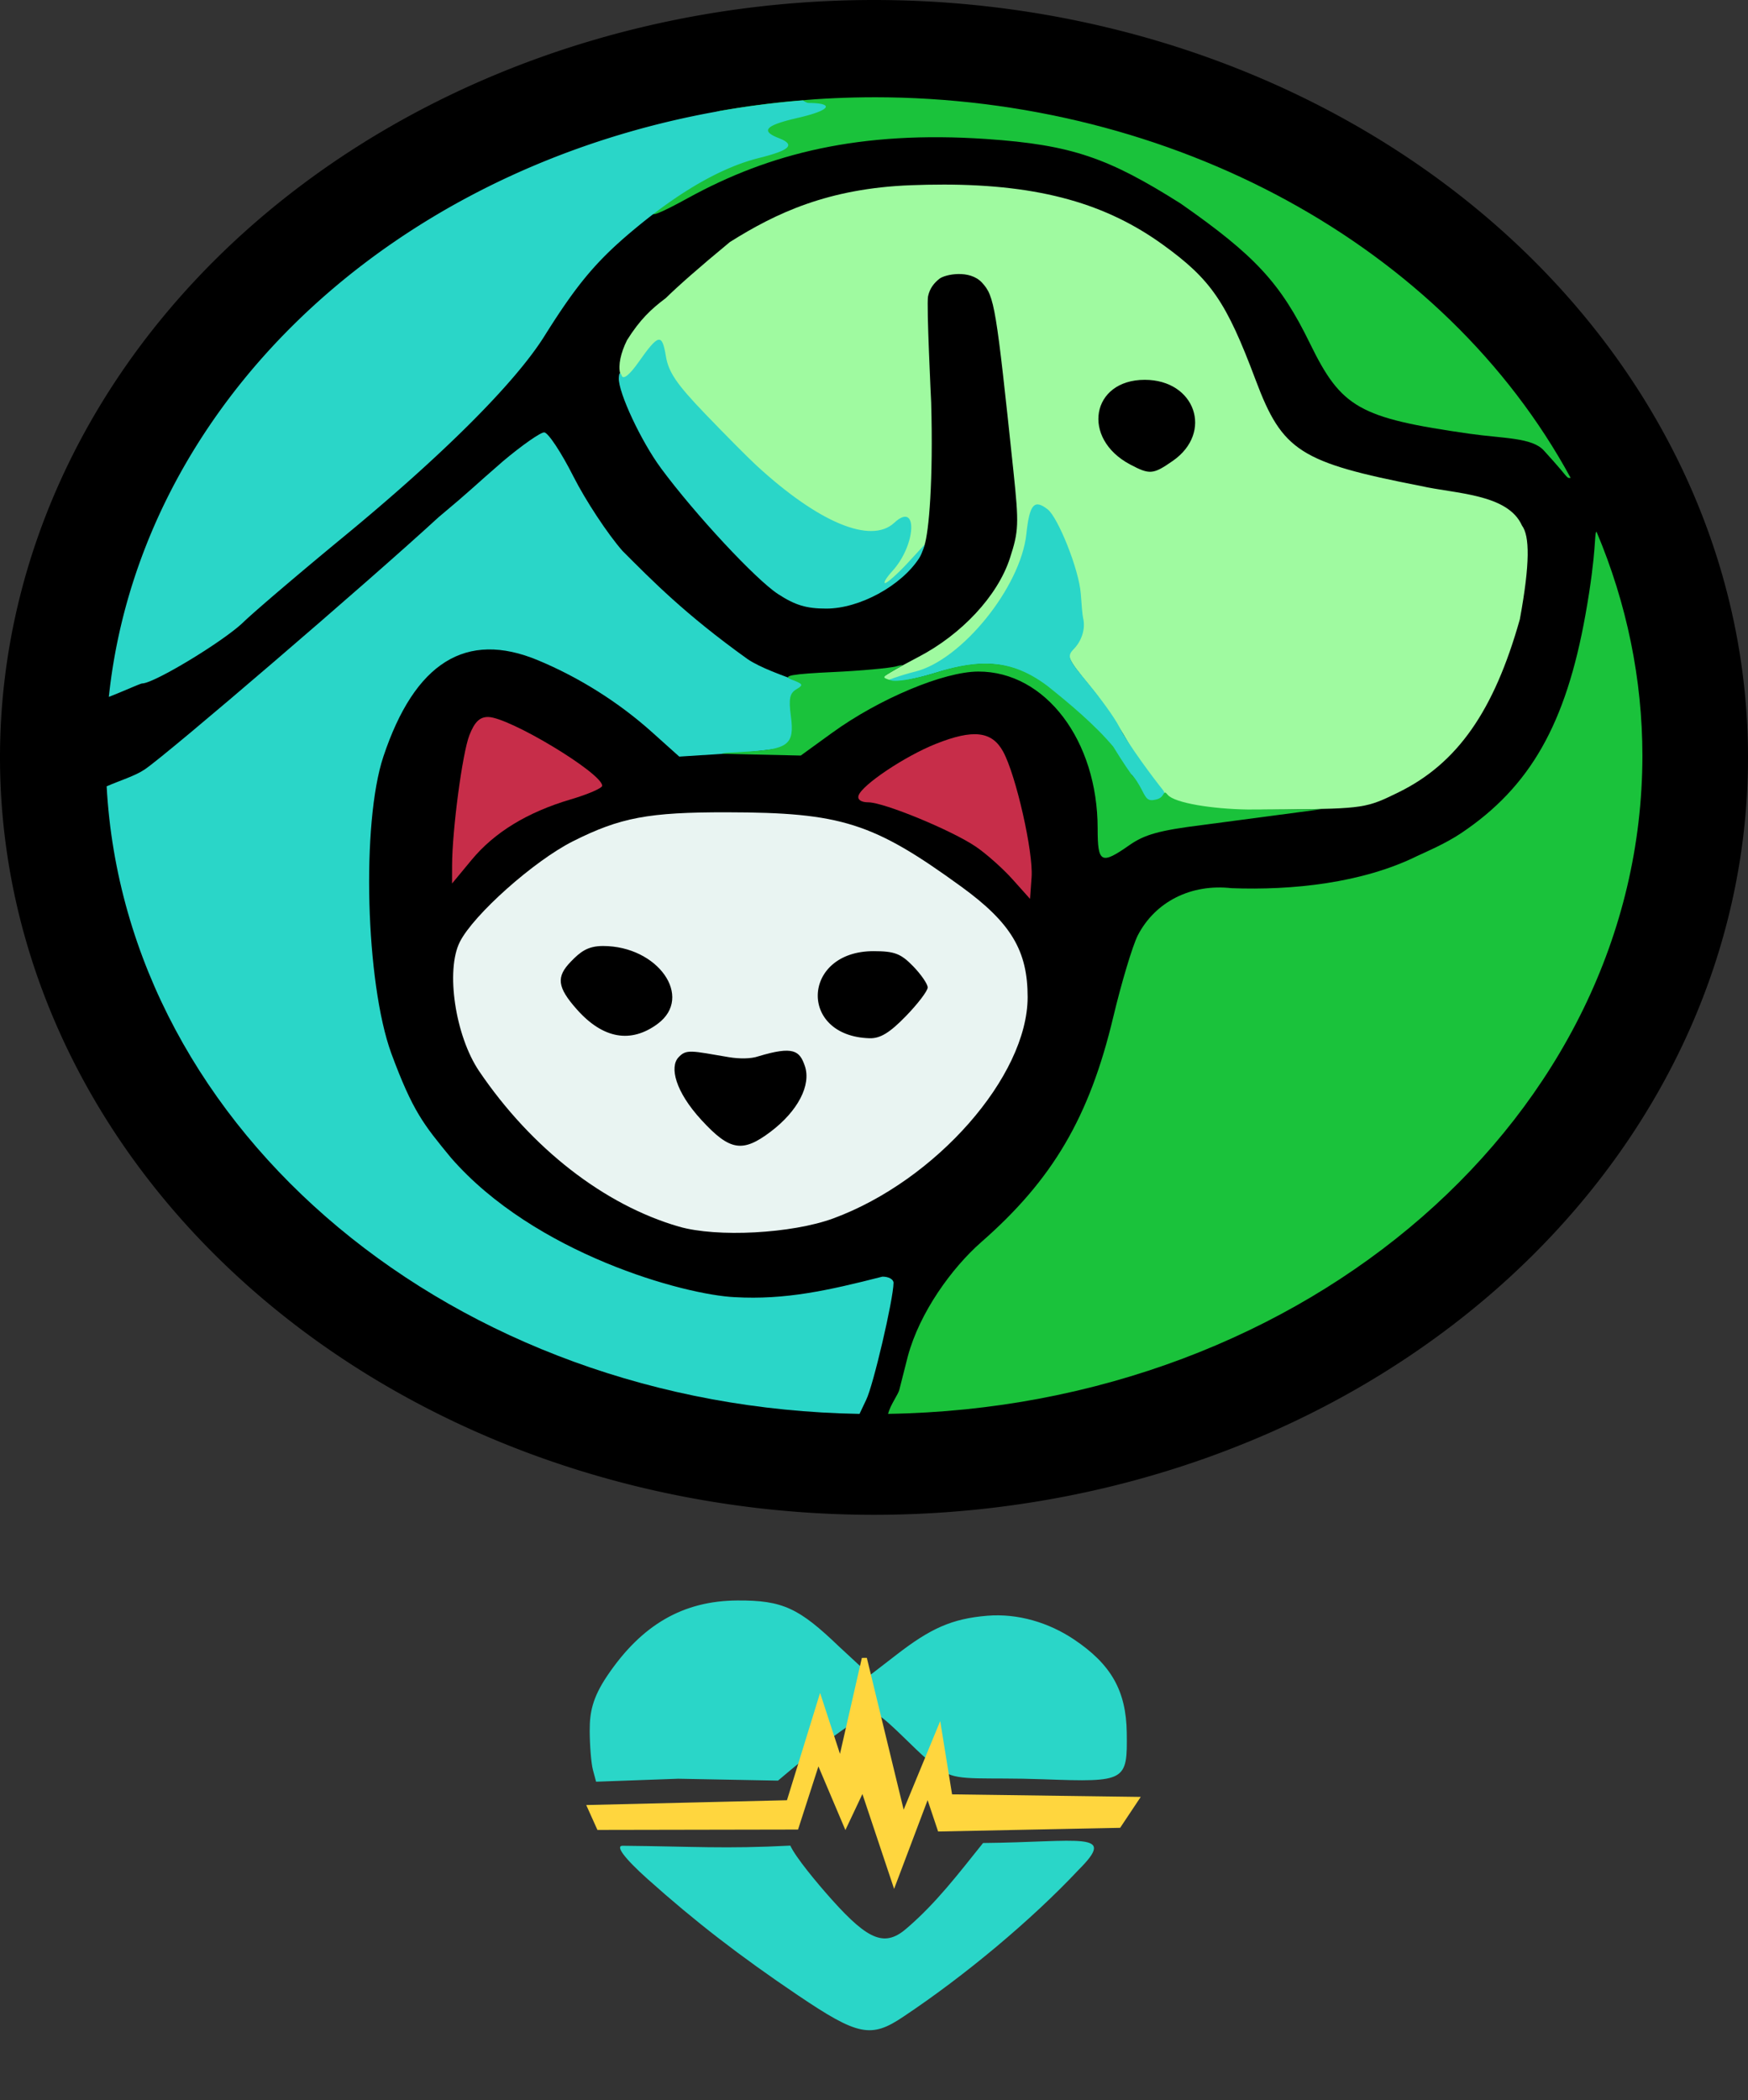 <?xml version="1.0" encoding="UTF-8" standalone="no"?>
<!-- Created with Inkscape (http://www.inkscape.org/) -->

<svg
   width="90.766mm"
   height="109.027mm"
   viewBox="0 0 90.766 109.027"
   version="1.1"
   id="svg331"
   inkscape:version="1.2.2 (b0a8486541, 2022-12-01)"
   sodipodi:docname="logo_ink.svg"
   xmlns:inkscape="http://www.inkscape.org/namespaces/inkscape"
   xmlns:sodipodi="http://sodipodi.sourceforge.net/DTD/sodipodi-0.dtd"
   xmlns="http://www.w3.org/2000/svg"
   xmlns:svg="http://www.w3.org/2000/svg">
  <rect x="0" y="0" width="90.766" height="109.027" fill="#333333" stroke="none"/>
  <sodipodi:namedview
     id="namedview333"
     pagecolor="#ffffff"
     bordercolor="#666666"
     borderopacity="1.0"
     inkscape:showpageshadow="2"
     inkscape:pageopacity="0.0"
     inkscape:pagecheckerboard="0"
     inkscape:deskcolor="#d1d1d1"
     inkscape:document-units="mm"
     showgrid="true"
     showguides="true"
     inkscape:zoom="0.5"
     inkscape:cx="-306"
     inkscape:cy="462"
     inkscape:window-width="1920"
     inkscape:window-height="1080"
     inkscape:window-x="0"
     inkscape:window-y="0"
     inkscape:window-maximized="1"
     inkscape:current-layer="layer2">
    <inkscape:grid
       type="xygrid"
       id="grid471"
       originx="-4.263"
       originy="-3.141" />
  </sodipodi:namedview>
  <defs
     id="defs328" />
  <ellipse
     style="display:inline;fill:#000000;fill-opacity:1;stroke:none;stroke-width:0.31;stroke-miterlimit:4;stroke-dasharray:none;stroke-opacity:1"
     id="path469"
     cx="45.383"
     cy="39.323"
     rx="44.579"
     ry="38.871" />
  <g
     inkscape:groupmode="layer"
     id="layer3"
     inkscape:label="Calque 2"
     transform="matrix(0.981,0,0,1.01,-2.281,-3.893)"
     style="display:inline">
    <path
       d="m 38.255,66.906 c -3.953,-1.115 -7.799,-4.022 -10.566,-7.986 -1.266,-1.815 -1.785,-5.183 -1.024,-6.648 0.727,-1.4 3.923,-4.163 5.979,-5.169 2.507,-1.226 4.008,-1.5 8.172,-1.493 6.039,0.01 7.728,0.531 12.395,3.825 2.626,1.854 3.512,3.288 3.508,5.68 -0.007,4.068 -4.854,9.426 -10.285,11.37 -2.192,0.784 -6.164,0.989 -8.178,0.421 z m 4.871,-4.885 c 1.434,-1.055 2.149,-2.395 1.799,-3.376 -0.273,-0.766 -0.581,-1.042 -2.46,-0.491 -0.387,0.131 -0.99,0.135 -1.559,0.044 -1.997,-0.328 -2.259,-0.431 -2.677,0.019 -0.454,0.487 -0.179,1.728 1.225,3.212 1.502,1.587 2.173,1.695 3.672,0.593 z m -5.985,-5.541 c 1.908,-1.377 0.01,-3.997 -2.896,-3.997 -0.819,0 -1.203,0.302 -1.7,0.799 -0.782,0.782 -0.746,1.307 0.327,2.474 1.376,1.498 2.85,1.748 4.27,0.724 z m 13.132,-0.39 c 0.636,-0.636 1.156,-1.3 1.156,-1.476 0,-0.176 -0.348,-0.668 -0.773,-1.093 -0.649,-0.649 -0.987,-0.773 -2.096,-0.773 -3.796,0 -3.996,4.373 -0.205,4.477 0.563,0.015 1.065,-0.282 1.918,-1.135 z"
       fill="#e9f4f2"
       id="path335"
       style="display:inline;stroke-width:0.265"
       sodipodi:nodetypes="cccccccsccsccssccscccscsscsc" />
    <path
       id="path337"
       style="display:inline;fill:#9ffaa0;fill-opacity:1;stroke-width:0.265"
       d="m 52.221,13.343 c -0.541,-1.6e-4 -1.1,0.011 -1.679,0.032 -4.387,0.162 -7.147,1.433 -9.584,2.922 -1.659,1.331 -2.715,2.239 -3.397,2.885 -0.761,0.553 -1.362,1.097 -2.049,2.162 -0.334,0.655 -0.468,1.278 -0.364,1.692 0.162,0.646 0.176,0.64 0.93,-0.401 1.071,-1.479 1.257,-1.521 1.459,-0.331 0.14,0.83 0.571,1.444 2.088,2.978 1.051,1.063 2.262,2.247 2.691,2.631 3.296,2.953 6.078,4.09 7.314,2.972 1.259,-1.14 1.075,0.944 -0.193,2.294 -0.313,0.334 -0.392,0.795 -0.284,0.795 0.43,0 1.81,-1.19 2.108,-2.094 0.229,-0.694 0.469,-3.296 0.352,-7.347 0,0 -0.256,-5.035 -0.165,-5.448 0.091,-0.413 0.318,-0.683 0.606,-0.904 0.288,-0.22 1.604,-0.491 2.259,0.212 0.651,0.698 0.731,1.172 1.654,9.68 0.296,2.731 0.281,3.083 -0.189,4.484 -0.651,1.938 -2.566,3.921 -4.852,5.074 -0.917,0.463 -2.277,1.201 -2.197,1.281 0.08,0.08 1.393,-0.267 2.092,-0.435 2.448,-0.589 5.572,-4.386 5.876,-7.141 0.167,-1.522 0.425,-1.632 1.14,-1.09 0.539,0.409 1.56,2.972 1.656,4.243 0.039,0.509 0.1,1.045 0.136,1.191 0.143,0.571 -0.139,1.047 -0.539,1.447 -0.382,0.382 -0.195,0.663 0.851,1.906 1.063,1.263 1.925,2.582 3.012,4.605 0.425,0.791 1.555,1.555 2.632,1.779 0.291,0.061 2.441,0.084 4.778,0.053 4.165,-0.056 4.284,-0.074 5.994,-0.89 3.106,-1.482 5.049,-4.176 6.416,-8.894 0.545,-2.883 0.521,-4.284 0.111,-4.818 -0.753,-1.64 -3.545,-1.627 -5.362,-2.034 -6.383,-1.208 -7.321,-1.792 -8.731,-5.439 -1.556,-4.027 -2.36,-5.167 -4.9,-6.953 -2.967,-2.085 -6.445,-3.099 -11.67,-3.1 z m 10.697,10.036 c 2.676,0 3.641,2.71 1.484,4.167 -1.042,0.704 -1.218,0.719 -2.258,0.184 -2.598,-1.337 -2.062,-4.351 0.773,-4.351 z"
       sodipodi:nodetypes="scccccccccscsccsscsscsccccccscccccccccssccs" />
    <path
       d="m 55.92,49.055 c -0.51,-0.554 -1.38,-1.306 -1.934,-1.673 -1.268,-0.84 -4.872,-2.285 -5.699,-2.285 -0.378,0 -0.583,-0.135 -0.519,-0.342 0.165,-0.541 2.453,-2.03 4.095,-2.664 1.981,-0.766 2.971,-0.653 3.563,0.406 0.678,1.211 1.597,5.152 1.503,6.443 l -0.082,1.121 z"
       style="display:inline;fill:#e93556;fill-opacity:0.851;stroke-width:0.271"
       id="path4120"
       sodipodi:nodetypes="ccsccsccc" />
    <path
       id="path339"
       style="display:inline;fill:#2ad6c8;fill-opacity:1;stroke-width:0.265"
       d="m 31.134,26.08 c -0.202,-0.002 -1.184,0.665 -2.183,1.482 -1.644,1.384 -1.612,1.419 -3.421,2.887 -3.712,3.317 -14.24,12.094 -15.54,12.955 -0.513,0.339 -1.315,0.57 -2.02,0.871 1.004,17.807 18.432,31.915 39.851,32.259 l 0.352,-0.721 c 0.367,-0.709 1.438,-5.156 1.448,-6.014 0.002,-0.182 -0.264,-0.325 -0.592,-0.319 -2.9,0.72 -5.15,1.199 -7.799,1.055 -2.671,-0.116 -10.598,-2.222 -15.032,-7.164 -1.458,-1.722 -2.022,-2.383 -3.161,-5.37 -1.361,-3.632 -1.587,-11.852 -0.419,-15.255 1.661,-4.841 4.38,-6.488 8.179,-4.953 2.188,0.884 4.279,2.164 6.039,3.697 l 1.443,1.257 2.697,-0.168 c 1.483,-0.093 2.9,-0.253 3.097,-0.41 0.251,-0.198 0.27,-0.668 0.162,-1.453 -0.123,-0.896 -0.061,-1.177 0.302,-1.381 0.399,-0.223 0.34,-0.335 -0.332,-0.59 -0.423,-0.161 -1.65,-0.571 -2.309,-1.01 -3.327,-2.312 -5.088,-4.073 -6.621,-5.562 -0.786,-0.868 -1.956,-2.593 -2.602,-3.833 -0.646,-1.24 -1.339,-2.256 -1.541,-2.258 z"
       sodipodi:nodetypes="cccccccccccccsccsccccccsc" />
    <path
       d="m 62.251,43.709 c 0.092,0.073 0.188,0.422 0.361,0.749 0.172,0.327 0.529,0.573 0.645,0.573 0.391,0 0.884,-0.254 0.63,-0.559 -0.441,-0.528 -1.863,-2.367 -2.317,-3.25 -0.242,-0.469 -0.985,-1.462 -1.633,-2.222 -1.079,-1.266 -1.16,-1.399 -0.772,-1.786 0.403,-0.403 0.633,-1.025 0.489,-1.598 -0.036,-0.146 -0.083,-0.724 -0.121,-1.234 -0.096,-1.271 -1.212,-3.934 -1.751,-4.343 -0.714,-0.542 -0.962,-0.267 -1.129,1.255 -0.303,2.754 -3.434,6.494 -5.883,7.083 -0.699,0.168 -1.742,0.508 -1.67,0.581 0.073,0.073 1.556,-0.156 2.619,-0.48 2.665,-0.811 4.203,-0.654 5.973,0.645 0.724,0.532 1.367,1.095 1.367,1.3 0.808,1.045 1.286,1.302 1.961,2.04 0.483,0.764 1.14,1.172 1.232,1.245 z"
       fill="#2ad6c8"
       id="path341"
       style="display:inline;stroke-width:0.265"
       sodipodi:nodetypes="scsscccscsccsccccs" />
    <path
       d="m 37.309,27.921 c 1.808,2.373 5.011,5.716 6.195,6.468 0.907,0.575 1.503,0.75 2.556,0.75 1.769,0 3.976,-1.176 4.923,-2.601 0.162,-0.244 0.29,-0.697 0.29,-0.697 l -0.942,0.993 c -0.527,0.546 -1.047,0.992 -1.155,0.992 -0.108,0 0.069,-0.283 0.383,-0.617 1.268,-1.35 1.362,-3.622 0.103,-2.483 -1.236,1.119 -4.017,-0.006 -7.313,-2.959 -0.429,-0.384 -1.64,-1.568 -2.691,-2.631 -1.518,-1.534 -1.948,-2.148 -2.088,-2.978 -0.201,-1.187 -0.388,-1.147 -1.446,0.313 -0.468,0.646 -0.803,0.911 -0.888,0.701 -0.085,-0.212 -0.143,-0.168 -0.156,0.118 -0.034,0.73 1.183,3.258 2.23,4.63 z"
       fill="#2ad6c8"
       id="path343"
       style="display:inline;stroke-width:0.265"
       sodipodi:nodetypes="ccssccsccccccscc" />
    <path
       id="path349"
       style="display:inline;fill:#1ac23b;fill-opacity:1;stroke-width:0.265"
       d="m 48.582,8.854 c -2.74,0.004 -5.472,0.239 -8.155,0.7 -0.495,0.122 -0.223,0.139 0.756,0.075 2.561,-0.166 5.458,-0.219 3.223,0.281 -1.731,0.387 -2.005,0.668 -1.019,1.043 0.904,0.344 0.613,0.62 -1.086,1.032 -1.567,0.38 -4.65,1.95 -5.336,2.717 -0.32,0.357 0.28,0.133 1.765,-0.661 4.331,-2.315 9.129,-3.482 15.809,-3.041 4.545,0.3 6.476,0.987 10.279,3.317 3.947,2.679 5.284,4.084 6.842,7.186 1.668,3.321 2.6,3.834 8.447,4.647 1.785,0.248 3.316,0.19 3.939,0.865 l 0.539,0.583 c 0.553,0.599 0.671,0.814 0.78,0.826 0.035,0.004 0.065,-3.4e-4 0.095,-0.006 C 78.783,16.485 64.4,8.854 48.582,8.853 Z M 86.832,31.186 c -0.132,0.045 0.026,0.942 -0.583,4.249 -1.038,5.641 -2.928,8.869 -6.588,11.25 -0.844,0.549 -1.91,0.982 -2.318,1.17 -2.915,1.397 -6.618,1.773 -9.831,1.655 -2.139,-0.233 -4.04,0.69 -4.967,2.435 -0.281,0.55 -0.863,2.436 -1.294,4.192 -1.262,5.144 -3.206,8.358 -7.001,11.579 -1.543,1.322 -3.244,3.59 -3.875,5.867 -0.18,0.691 -0.382,1.465 -0.449,1.719 -0.064,0.243 -0.469,0.76 -0.595,1.231 22.162,-0.34 39.918,-15.383 39.929,-33.829 -5.6e-4,-3.928 -0.823,-7.826 -2.429,-11.519 z m -32.45,6.781 c -0.753,0.014 -1.58,0.171 -2.535,0.466 -1.004,0.31 -2.066,0.488 -2.359,0.395 -0.511,-0.162 -0.47,-0.142 0.145,-0.51 0.425,-0.254 0.74,-0.364 0.117,-0.206 -0.37,0.088 -1.821,0.222 -3.349,0.29 -2.122,0.096 -2.697,0.191 -2.192,0.38 0.589,0.221 0.687,0.269 0.28,0.498 -0.364,0.205 -0.425,0.486 -0.302,1.382 0.202,1.473 -0.12,1.716 -2.427,1.834 -1.744,0.089 -1.715,0.096 0.555,0.145 l 2.396,0.052 1.657,-1.167 c 2.491,-1.754 5.913,-3.147 7.74,-3.151 3.544,-0.008 6.317,3.535 6.317,8.071 0,1.779 0.183,1.871 1.683,0.851 0.806,-0.547 1.59,-0.758 3.832,-1.03 l 6.334,-0.816 -3.909,0.015 c -1.865,-0.026 -3.86,-0.333 -4.228,-0.751 -0.272,-0.331 -0.116,0.112 -0.588,0.231 -0.462,0.116 -0.536,-0.016 -0.773,-0.465 -0.173,-0.329 -0.39,-0.657 -0.482,-0.73 -0.092,-0.073 -0.563,-0.757 -1.047,-1.521 -0.992,-1.145 -2.361,-2.247 -3.464,-3.104 -1.096,-0.804 -2.147,-1.181 -3.402,-1.158 z"
       sodipodi:nodetypes="ccsscsccscssssscccscccccccccccscccccccccccccsccccccsscccsc" />
    <path
       id="path351"
       style="display:inline;fill:#2ad6c8;fill-opacity:1;stroke-width:0.265"
       d="M 44.83,9.016 A 40.679,33.851 0 0 0 8.086,39.678 c 0.793,-0.299 1.671,-0.691 1.769,-0.692 0.636,-0.007 4.311,-2.169 5.353,-3.149 0.582,-0.547 2.963,-2.518 5.291,-4.38 5.273,-4.215 9.088,-7.917 10.644,-10.327 1.806,-2.8 2.862,-3.995 5.07,-5.74 2.287,-1.807 4.407,-2.958 6.283,-3.413 1.663,-0.403 1.949,-0.682 1.05,-1.023 -0.986,-0.375 -0.712,-0.656 1.019,-1.043 1.796,-0.402 1.905,-0.754 0.569,-0.764 -0.094,-6.1e-4 -0.196,-0.057 -0.303,-0.131 z" />
  </g>
  <path
     d="m 23.475,44.934 c 0.004,-1.846 0.535,-5.836 0.899,-6.765 0.271,-0.689 0.534,-0.945 0.969,-0.944 1.089,0.002 5.926,2.916 5.926,3.57 0,0.124 -0.731,0.441 -1.624,0.705 -2.256,0.665 -3.971,1.711 -5.16,3.148 l -1.012,1.223 z"
     style="display:inline;fill:#e93556;fill-opacity:0.851;stroke-width:0.269"
     id="path4193" />
  <g
     inkscape:groupmode="layer"
     id="layer4"
     inkscape:label="Calque 3"
     transform="translate(-4.263,-3.141)" />
  <g
     inkscape:groupmode="layer"
     id="layer2"
     inkscape:label="coeur"
     style="display:inline"
     transform="translate(36.022,23.392)">
    <path
       d="m -2.363,74.192 c 2.424,2.169 4.754,3.97 7.764,6.001 3.127,2.11 3.807,2.249 5.484,1.118 3.179,-2.117 6.644,-5.008 9.107,-7.632 2.026,-2.024 0.084,-1.435 -4.968,-1.385 -1.334,1.666 -2.434,3.105 -3.917,4.388 -1.15,1.028 -1.996,0.717 -3.936,-1.449 -0.788,-0.879 -1.891,-2.215 -2.155,-2.804 -3.399,0.177 -5.044,0.042 -8.704,0.008 -0.384,-0.007 0.034,0.602 1.324,1.756 z"
       fill="#2ad6c8"
       id="path345"
       style="stroke-width:0.265"
       sodipodi:nodetypes="csccccccccc" />
    <path
       d="m -5.402,66.426 c 0.002,0.802 0.078,1.735 0.168,2.072 l 0.164,0.613 4.264,-0.154 5.182,0.098 c 1.86,-1.575 2.561,-2.09 4.44,-3.389 0.541,-0.284 0.743,-0.169 2.211,1.259 0.741,0.721 1.334,1.308 2.009,1.698 0.801,0.463 2.034,0.251 5.124,0.362 4.286,0.155 4.361,0.113 4.325,-2.419 -0.031,-2.177 -0.808,-3.547 -2.743,-4.843 -1.311,-0.877 -2.918,-1.36 -4.506,-1.228 -1.836,0.153 -2.942,0.661 -4.684,2.006 l -1.4,1.08 -1.607,-1.488 c -2.08,-1.995 -2.92,-2.405 -5.276,-2.391 -2.825,0.016 -4.976,1.261 -6.764,3.917 -0.765,1.135 -0.908,1.904 -0.905,2.809 z"
       fill="#2ad6c8"
       id="path347"
       style="stroke-width:0.265"
       sodipodi:nodetypes="ssccccsscccccccsss" />
    <path
       style="fill:#ffd63e;fill-opacity:1;stroke:#ffd63e;stroke-width:0.265px;stroke-linecap:butt;stroke-linejoin:miter;stroke-opacity:1"
       d="m -5.379,70.45 10.319,-0.247 1.625,-5.264 1.052,3.222 1.243,-5.449 2.008,8.277 1.875,-4.543 0.558,3.453 9.665,0.13 -0.896,1.345 -9.285,0.188 -0.633,-1.889 -1.74,4.607 -1.632,-4.884 -0.898,1.901 -1.424,-3.359 -1.138,3.525 -10.235,0.019 z"
       id="path13356"
       sodipodi:nodetypes="ccccccccccccccccccc" />
  </g>
  <path
     id="path469-6"
     style="display:inline;fill:#000000;fill-opacity:1;stroke:none;stroke-width:1;stroke-dasharray:none;stroke-opacity:1"
     d="M 45.383,0 A 45.383,39.323 0 0 0 0,39.323 45.383,39.323 0 0 0 45.383,78.646 45.383,39.323 0 0 0 90.766,39.323 45.383,39.323 0 0 0 45.383,0 Z m 0,2.947 A 41.958,36.285 0 0 1 87.341,39.232 41.958,36.285 0 0 1 45.383,75.517 41.958,36.285 0 0 1 3.424,39.232 41.958,36.285 0 0 1 45.383,2.947 Z" />
  <ellipse
     style="display:none;fill:#2ca05a;fill-opacity:0.886;stroke:none;stroke-width:0.275;stroke-miterlimit:4;stroke-dasharray:none;stroke-opacity:0.354"
     id="path469-3-5"
     cx="111.564"
     cy="138.366"
     rx="39.91"
     ry="34.183" />
</svg>
